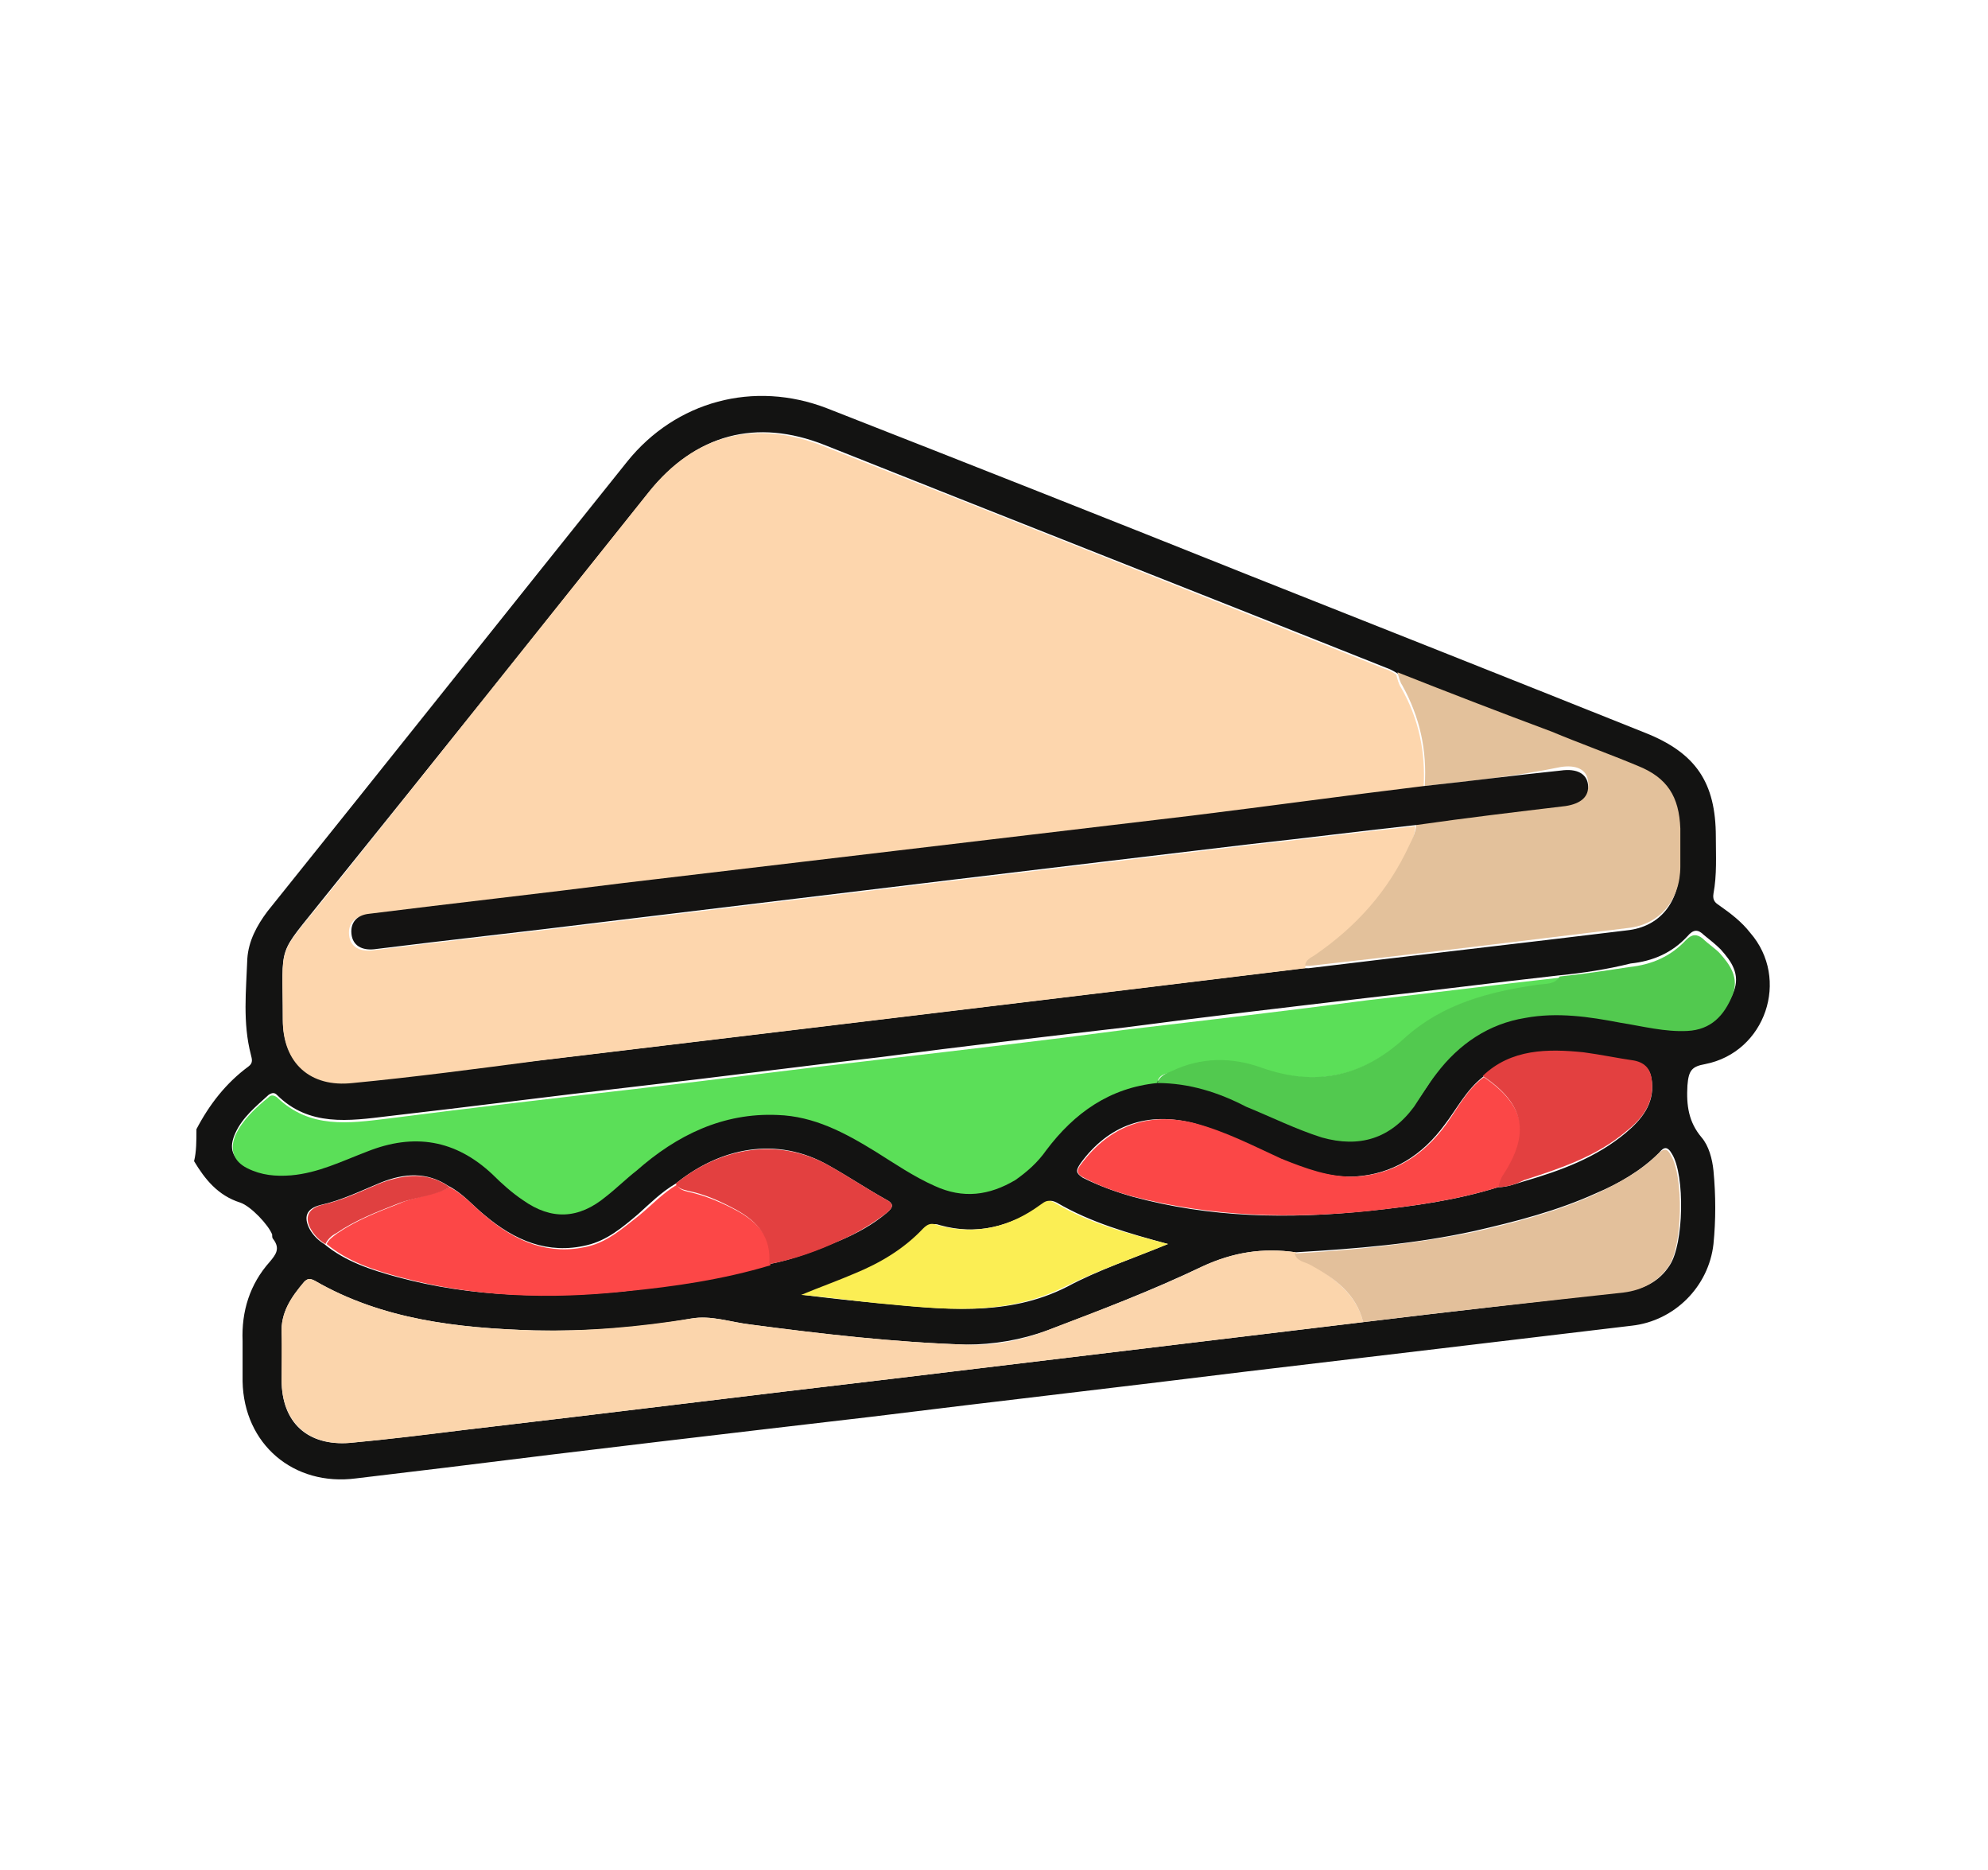 <?xml version="1.0" encoding="UTF-8"?>
<!-- Generator: Adobe Illustrator 25.4.1, SVG Export Plug-In . SVG Version: 6.00 Build 0)  -->
<svg version="1.1" id="Layer_1" xmlns="http://www.w3.org/2000/svg" xmlns:xlink="http://www.w3.org/1999/xlink" x="0px" y="0px" viewBox="0 0 168 158" style="enable-background:new 0 0 168 158;" xml:space="preserve">
<style type="text/css">
	.st0{fill:#131312;}
	.st1{fill:#FDD6AD;}
	.st2{fill:#5BDF58;}
	.st3{fill:#FBD5AC;}
	.st4{fill:#E3C19B;}
	.st5{fill:#E3C09B;}
	.st6{fill:#52C94F;}
	.st7{fill:#FC4747;}
	.st8{fill:#FB4747;}
	.st9{fill:#FBEE54;}
	.st10{fill:#E34040;}
	.st11{fill:#E04040;}
	.st12{fill:#141312;}
</style>
<g>
	<path class="st0" d="M16.6,95.4c1.1-2.1,2.5-3.9,4.4-5.3c0.4-0.3,0.3-0.6,0.2-1c-0.7-2.7-0.4-5.4-0.3-8.1c0.1-1.5,0.8-2.8,1.7-4   C32.8,64.3,42.9,51.6,53,39c4.1-5.1,10.7-6.9,16.9-4.5c12,4.7,23.9,9.4,35.9,14.2c11.1,4.4,22.2,8.8,33.2,13.2c4.3,1.7,6,4.2,6,8.8   c0,1.6,0.1,3.2-0.2,4.8c-0.1,0.6,0.2,0.8,0.5,1c1,0.7,1.9,1.4,2.6,2.3c3.4,3.9,1.3,10.1-3.8,11.1c-1.1,0.2-1.4,0.5-1.5,1.8   c-0.1,1.7,0.1,3.1,1.2,4.4c0.6,0.7,0.9,1.8,1,2.8c0.2,2.1,0.2,4.2,0,6.2c-0.4,3.6-3.3,6.5-6.9,6.9c-10.9,1.3-21.8,2.6-32.8,3.9   c-10.5,1.3-21,2.5-31.5,3.8c-12,1.4-24,2.8-36,4.3c-2.5,0.3-5,0.6-7.5,0.9c-5.3,0.7-9.5-2.9-9.6-8.2c0-1.1,0-2.3,0-3.4   c-0.1-2.5,0.6-4.8,2.3-6.7c0.5-0.6,0.9-1.1,0.3-1.9c-0.1-0.1-0.1-0.2-0.1-0.4c-0.3-0.8-1.8-2.4-2.7-2.7c-1.9-0.6-3-2-3.9-3.5   C16.6,97.3,16.6,96.4,16.6,95.4z M126.6,100.3c0.8,0,1.5-0.3,2.2-0.5c3.1-0.9,6.1-2,8.6-4.1c1.3-1.1,2.4-2.4,2.2-4.3   c-0.1-0.9-0.4-1.5-1.5-1.7c-1.4-0.2-2.9-0.6-4.3-0.7c-3.1-0.3-6.1-0.3-8.5,2c-1.4,1.1-2.2,2.7-3.2,4c-1.9,2.6-4.4,4.2-7.6,4.4   c-2.2,0.1-4.2-0.6-6.3-1.5c-2.4-1-4.8-2.3-7.3-3c-3.9-1-7.2,0.1-9.6,3.4c-0.4,0.6-0.4,0.8,0.2,1.2c1.4,0.7,2.8,1.2,4.2,1.6   c6.6,1.8,13.2,1.9,20,1.2C119.5,101.9,123.1,101.4,126.6,100.3z M65,106.8c2.1-0.4,4.1-1.2,6-2c1.4-0.6,2.7-1.3,3.9-2.3   c0.6-0.5,0.7-0.8-0.1-1.2c-1.6-0.9-3.1-1.9-4.7-2.8c-4.5-2.6-9.3-1.5-13,1.5c-1.2,0.7-2.2,1.7-3.2,2.6c-1.3,1.1-2.6,2.2-4.3,2.6   c-3.3,0.8-6.1-0.4-8.6-2.5c-1-0.8-1.9-1.9-3.1-2.5c-1.8-1.2-3.7-1.1-5.7-0.3c-1.7,0.7-3.3,1.5-5.1,1.9c-1.2,0.3-1.5,1-0.9,2.1   c0.3,0.5,0.7,0.9,1.2,1.2c1.8,1.5,4,2.2,6.2,2.8c6.3,1.7,12.6,1.8,19.1,1.2C56.9,108.6,61,108,65,106.8z M115.2,111.7   c7.4-0.9,14.7-1.7,22.1-2.6c1.6-0.2,2.9-0.8,3.8-2.2c1.2-1.8,1.3-7.6,0.2-9.4c-0.4-0.7-0.7-0.6-1.1-0.1c-1.5,1.5-3.4,2.6-5.3,3.4   c-3.3,1.5-6.8,2.4-10.3,3.2c-5,1.1-10,1.5-15.1,1.8c-2.8-0.4-5.3,0-7.9,1.2c-4.2,2-8.6,3.7-13.1,5.4c-2.2,0.8-4.5,1.2-6.9,1.2   c-6.1-0.2-12.2-0.9-18.2-1.7c-1.7-0.2-3.3-0.8-5-0.5c-4.4,0.8-8.9,1.1-13.3,1c-6.4-0.2-12.8-0.9-18.5-4.2c-0.4-0.2-0.6-0.2-0.9,0.1   c-1.1,1.3-2,2.6-1.9,4.4c0.1,1.3,0,2.6,0,3.9c0,3.6,2.2,5.6,5.8,5.3c3.2-0.3,6.4-0.7,9.7-1.1c12-1.4,24-2.9,36-4.3   C88.6,114.9,101.9,113.3,115.2,111.7z M131.8,82.4c-5.4,0.6-10.8,1.3-16.2,1.9c-6.8,0.8-13.7,1.6-20.5,2.5   c-6.9,0.8-13.8,1.6-20.6,2.5c-6.9,0.8-13.8,1.7-20.8,2.5c-7,0.8-13.9,1.7-20.9,2.5c-3.3,0.4-6.7,0.9-9.4-1.8   c-0.2-0.2-0.4-0.2-0.7,0c-1.1,1-2.2,1.9-2.8,3.2c-0.6,1.3-0.3,2.2,1,2.8c1.1,0.6,2.4,0.7,3.7,0.6c2.3-0.2,4.3-1.2,6.4-2   c3.9-1.6,7.4-1,10.6,1.9c0.8,0.8,1.7,1.5,2.6,2.2c2.5,1.7,4.7,1.6,7-0.3c0.9-0.7,1.7-1.5,2.6-2.2c3.4-2.9,7.3-4.8,11.9-4.7   c3.1,0.1,5.7,1.5,8.3,3.1c1.7,1,3.3,2.1,5,2.9c2.4,1.1,4.6,0.8,6.8-0.5c1.1-0.7,1.9-1.5,2.6-2.5c2.3-3.2,5.3-5.3,9.4-5.7   c2.7,0.1,5.2,0.8,7.6,1.9c2.1,0.9,4.1,2,6.4,2.6c3.2,0.9,5.8,0.1,7.8-2.6c0.7-0.9,1.3-1.9,1.9-2.8c1.9-2.5,4.4-4.1,7.5-4.7   c2.7-0.5,5.3,0,8,0.4c1.9,0.3,3.7,0.8,5.7,0.7c2-0.1,3.1-1.3,3.8-3c0.6-1.5-0.2-2.6-1.1-3.6c-0.4-0.4-0.9-0.8-1.4-1.2   c-0.5-0.5-0.9-0.5-1.4,0.1c-1.3,1.4-2.9,2.1-4.8,2.3C135.8,81.9,133.8,82.2,131.8,82.4z M118.1,56.9c-0.3-0.2-0.7-0.4-1-0.5   c-15.8-6.3-31.6-12.5-47.4-18.8c-5.8-2.3-10.9-0.9-14.8,3.9c-9.1,11.4-18.2,22.8-27.4,34.2c-4.2,5.3-3.6,3.7-3.6,10.4   c0,3.6,2.3,5.7,5.9,5.3c5.2-0.6,10.5-1.2,15.7-1.8c8.3-1,16.7-2,25-3c8.3-1,16.6-2,24.9-3c4.9-0.6,9.9-1.2,14.8-1.8   c0.1,0,0.3,0,0.4,0c9-1.1,17.9-2.1,26.9-3.2c2.8-0.3,4.4-2.4,4.4-5.2c0-1.1,0-2.2,0-3.2c0-2.7-1.1-4.3-3.6-5.3   c-2.4-1-4.9-2-7.3-2.9C126.8,60.3,122.4,58.6,118.1,56.9z M98.7,105.1c-3.3-0.9-6.5-1.8-9.4-3.5c-0.6-0.3-0.8-0.1-1.2,0.2   c-2.7,1.8-5.5,2.6-8.7,1.7c-0.5-0.2-0.9,0-1.2,0.3c-1.6,1.7-3.6,2.9-5.8,3.8c-1.4,0.6-2.8,1.1-4.5,1.8c2.3,0.3,4.3,0.5,6.4,0.7   c5.4,0.5,10.8,1.2,15.9-1.4C92.8,107.3,95.8,106.3,98.7,105.1z"/>
	<path class="st1" d="M110.3,81.8c-4.9,0.6-9.9,1.2-14.8,1.8c-8.3,1-16.6,2-24.9,3c-8.3,1-16.7,2-25,3C40.3,90.3,35,91,29.8,91.5   c-3.6,0.4-5.9-1.7-5.9-5.3c0-6.7-0.6-5.2,3.6-10.4C36.6,64.4,45.7,53,54.8,41.6c3.9-4.9,9-6.2,14.8-3.9   c15.8,6.2,31.6,12.5,47.4,18.8c0.4,0.1,0.7,0.3,1,0.5c0.1,0.4,0.2,0.8,0.4,1.1c1.5,2.6,2.1,5.5,1.9,8.5c-6.6,0.8-13.1,1.6-19.7,2.4   c-8.4,1-16.9,2-25.3,3c-7.6,0.9-15.2,1.8-22.8,2.7c-7.2,0.9-14.4,1.7-21.5,2.6c-1,0.1-1.6,0.7-1.5,1.7c0.1,1,0.9,1.4,1.9,1.3   c6.4-0.8,12.9-1.5,19.4-2.3c9.9-1.2,19.9-2.4,29.8-3.6c8.4-1,16.8-2,25.1-3c4.6-0.5,9.3-1.1,13.9-1.6c0,0.7-0.3,1.3-0.6,2   c-1.8,3.9-4.5,6.9-8,9.3C110.7,81.2,110.3,81.3,110.3,81.8z"/>
	<path class="st2" d="M97.8,91.5c-4,0.4-7,2.5-9.4,5.7c-0.7,1-1.6,1.8-2.6,2.5c-2.2,1.3-4.4,1.6-6.8,0.5c-1.8-0.8-3.4-1.9-5-2.9   c-2.6-1.6-5.2-3-8.3-3.1c-4.6-0.2-8.5,1.7-11.9,4.7c-0.9,0.7-1.7,1.5-2.6,2.2c-2.3,1.9-4.6,2-7,0.3c-0.9-0.6-1.8-1.4-2.6-2.2   c-3.1-2.9-6.6-3.5-10.6-1.9c-2.1,0.8-4.1,1.8-6.4,2c-1.3,0.1-2.5,0-3.7-0.6c-1.2-0.6-1.5-1.6-1-2.8c0.6-1.3,1.7-2.3,2.8-3.2   c0.2-0.2,0.4-0.2,0.7,0c2.8,2.7,6.1,2.2,9.4,1.8c7-0.9,13.9-1.7,20.9-2.5c6.9-0.8,13.8-1.7,20.8-2.5c6.9-0.8,13.8-1.6,20.6-2.5   c6.8-0.8,13.7-1.6,20.5-2.5c5.4-0.6,10.8-1.3,16.2-1.9c-0.4,0.8-1.2,0.6-1.9,0.7c-4.1,0.5-8.1,1.6-11.2,4.5   c-3.6,3.2-7.5,4-12.1,2.5c-2.6-0.9-5.1-0.9-7.6,0.3C98.5,90.7,97.9,90.8,97.8,91.5z"/>
	<path class="st3" d="M115.2,111.7c-13.3,1.6-26.6,3.2-39.9,4.8c-12,1.4-24,2.9-36,4.3c-3.2,0.4-6.4,0.8-9.7,1.1   c-3.6,0.3-5.8-1.8-5.8-5.3c0-1.3,0-2.6,0-3.9c-0.1-1.8,0.8-3.1,1.9-4.4c0.3-0.3,0.5-0.3,0.9-0.1c5.7,3.3,12.1,4,18.5,4.2   c4.5,0.1,8.9-0.3,13.3-1c1.7-0.3,3.3,0.3,5,0.5c6.1,0.8,12.1,1.5,18.2,1.7c2.4,0.1,4.6-0.3,6.9-1.2c4.4-1.7,8.8-3.3,13.1-5.4   c2.6-1.2,5.1-1.6,7.9-1.2c0.1,0.8,0.9,0.7,1.4,1C112.8,108.1,114.6,109.3,115.2,111.7z"/>
	<path class="st4" d="M120.4,66.4c0.2-3-0.4-5.8-1.9-8.5c-0.2-0.3-0.3-0.7-0.4-1.1c4.3,1.7,8.7,3.4,13,5c2.4,1,4.9,1.9,7.3,2.9   c2.5,1,3.5,2.6,3.6,5.3c0,1.1,0,2.2,0,3.2c0,2.8-1.7,4.9-4.4,5.2c-9,1.1-17.9,2.2-26.9,3.2c-0.1,0-0.3,0-0.4,0   c0-0.5,0.5-0.7,0.8-0.9c3.5-2.4,6.2-5.4,8-9.3c0.3-0.6,0.6-1.2,0.6-2c4.2-0.5,8.4-1,12.6-1.6c1.4-0.2,2.1-0.8,1.9-1.8   c-0.1-1-1-1.4-2.3-1.2C128,65.6,124.2,66,120.4,66.4z"/>
	<path class="st5" d="M115.2,111.7c-0.6-2.4-2.4-3.7-4.4-4.8c-0.5-0.3-1.2-0.3-1.4-1c5.1-0.3,10.1-0.8,15.1-1.8   c3.5-0.8,7-1.7,10.3-3.2c1.9-0.9,3.8-1.9,5.3-3.4c0.5-0.5,0.8-0.5,1.1,0.1c1.1,1.8,1,7.7-0.2,9.4c-0.9,1.3-2.2,2-3.8,2.2   C129.9,110,122.5,110.8,115.2,111.7z"/>
	<path class="st6" d="M97.8,91.5c0.2-0.6,0.7-0.8,1.2-1c2.5-1.2,5.1-1.2,7.6-0.3c4.5,1.6,8.5,0.8,12.1-2.5c3.2-2.9,7.1-3.9,11.2-4.5   c0.7-0.1,1.5,0,1.9-0.7c2-0.2,3.9-0.5,5.9-0.8c1.9-0.2,3.5-0.9,4.8-2.3c0.5-0.5,0.9-0.5,1.4-0.1c0.4,0.4,1,0.8,1.4,1.2   c0.9,1,1.7,2.1,1.1,3.6c-0.7,1.7-1.8,2.9-3.8,3c-1.9,0.1-3.8-0.4-5.7-0.7c-2.6-0.5-5.3-0.9-8-0.4c-3.1,0.5-5.6,2.2-7.5,4.7   c-0.7,0.9-1.3,1.9-1.9,2.8c-2,2.7-4.6,3.5-7.8,2.6c-2.2-0.7-4.2-1.7-6.4-2.6C103,92.3,100.5,91.5,97.8,91.5z"/>
	<path class="st7" d="M38,100.3c1.2,0.6,2.1,1.7,3.1,2.5c2.5,2.1,5.3,3.3,8.6,2.5c1.7-0.4,3-1.6,4.3-2.6c1.1-0.9,2-1.9,3.2-2.6   c0.2,0.4,0.6,0.5,1,0.6c1.4,0.3,2.8,0.9,4.1,1.6c1.8,1,3.1,2.4,2.8,4.6c-4,1.2-8.1,1.8-12.2,2.2c-6.4,0.7-12.8,0.5-19.1-1.2   c-2.2-0.6-4.4-1.3-6.2-2.8c0.2-0.4,0.5-0.6,0.9-0.9c1.6-1.1,3.4-1.8,5.2-2.5C35,101.1,36.6,101,38,100.3z"/>
	<path class="st8" d="M126.6,100.3c-3.5,1.1-7.2,1.6-10.8,2c-6.7,0.7-13.4,0.5-20-1.2c-1.5-0.4-2.9-0.9-4.2-1.6   c-0.6-0.3-0.7-0.6-0.2-1.2c2.4-3.2,5.7-4.4,9.6-3.4c2.6,0.7,4.9,1.9,7.3,3c2,0.8,4.1,1.6,6.3,1.5c3.2-0.2,5.7-1.8,7.6-4.4   c1-1.4,1.8-3,3.2-4c3.5,2.4,4,4.9,1.7,8.4C126.9,99.6,126.8,100,126.6,100.3z"/>
	<path class="st9" d="M98.7,105.1c-2.9,1.2-5.9,2.2-8.7,3.6c-5.2,2.6-10.5,1.9-15.9,1.4c-2-0.2-4-0.5-6.4-0.7   c1.7-0.7,3.1-1.2,4.5-1.8c2.2-0.9,4.2-2.1,5.8-3.8c0.4-0.4,0.7-0.5,1.2-0.3c3.2,0.9,6.1,0.2,8.7-1.7c0.4-0.3,0.7-0.5,1.2-0.2   C92.1,103.4,95.3,104.2,98.7,105.1z"/>
	<path class="st10" d="M126.6,100.3c0.1-0.3,0.2-0.7,0.4-1c2.3-3.5,1.9-6-1.7-8.4c2.4-2.3,5.5-2.3,8.5-2c1.5,0.2,2.9,0.5,4.3,0.7   c1,0.2,1.4,0.8,1.5,1.7c0.2,1.9-0.8,3.2-2.2,4.3c-2.5,2.1-5.5,3.1-8.6,4.1C128.2,100,127.4,100.3,126.6,100.3z"/>
	<path class="st10" d="M65,106.8c0.2-2.3-1-3.6-2.8-4.6c-1.3-0.7-2.6-1.3-4.1-1.6c-0.4-0.1-0.8-0.2-1-0.6c3.7-3,8.6-4,13-1.5   c1.6,0.9,3.1,1.9,4.7,2.8c0.8,0.4,0.7,0.7,0.1,1.2c-1.2,0.9-2.5,1.7-3.9,2.3C69.1,105.7,67.1,106.4,65,106.8z"/>
	<path class="st11" d="M38,100.3c-1.4,0.8-2.9,0.8-4.4,1.4c-1.8,0.7-3.6,1.4-5.2,2.5c-0.4,0.2-0.7,0.5-0.9,0.9   c-0.5-0.3-0.9-0.7-1.2-1.2c-0.6-1-0.3-1.8,0.9-2.1c1.8-0.4,3.4-1.2,5.1-1.9C34.3,99.2,36.2,99,38,100.3z"/>
	<path class="st12" d="M120.4,66.4c3.8-0.4,7.6-0.9,11.5-1.3c1.4-0.2,2.2,0.3,2.3,1.2c0.1,1-0.6,1.6-1.9,1.8   c-4.2,0.5-8.4,1-12.6,1.6c-4.6,0.5-9.3,1.1-13.9,1.6c-8.4,1-16.8,2-25.1,3c-9.9,1.2-19.9,2.4-29.8,3.6c-6.4,0.8-12.9,1.5-19.3,2.3   c-1,0.1-1.8-0.3-1.9-1.3s0.5-1.6,1.5-1.7c7.2-0.9,14.4-1.7,21.5-2.6c7.6-0.9,15.2-1.8,22.8-2.7c8.4-1,16.9-2,25.3-3   C107.3,68.1,113.8,67.2,120.4,66.4z"/>
</g>
</svg>